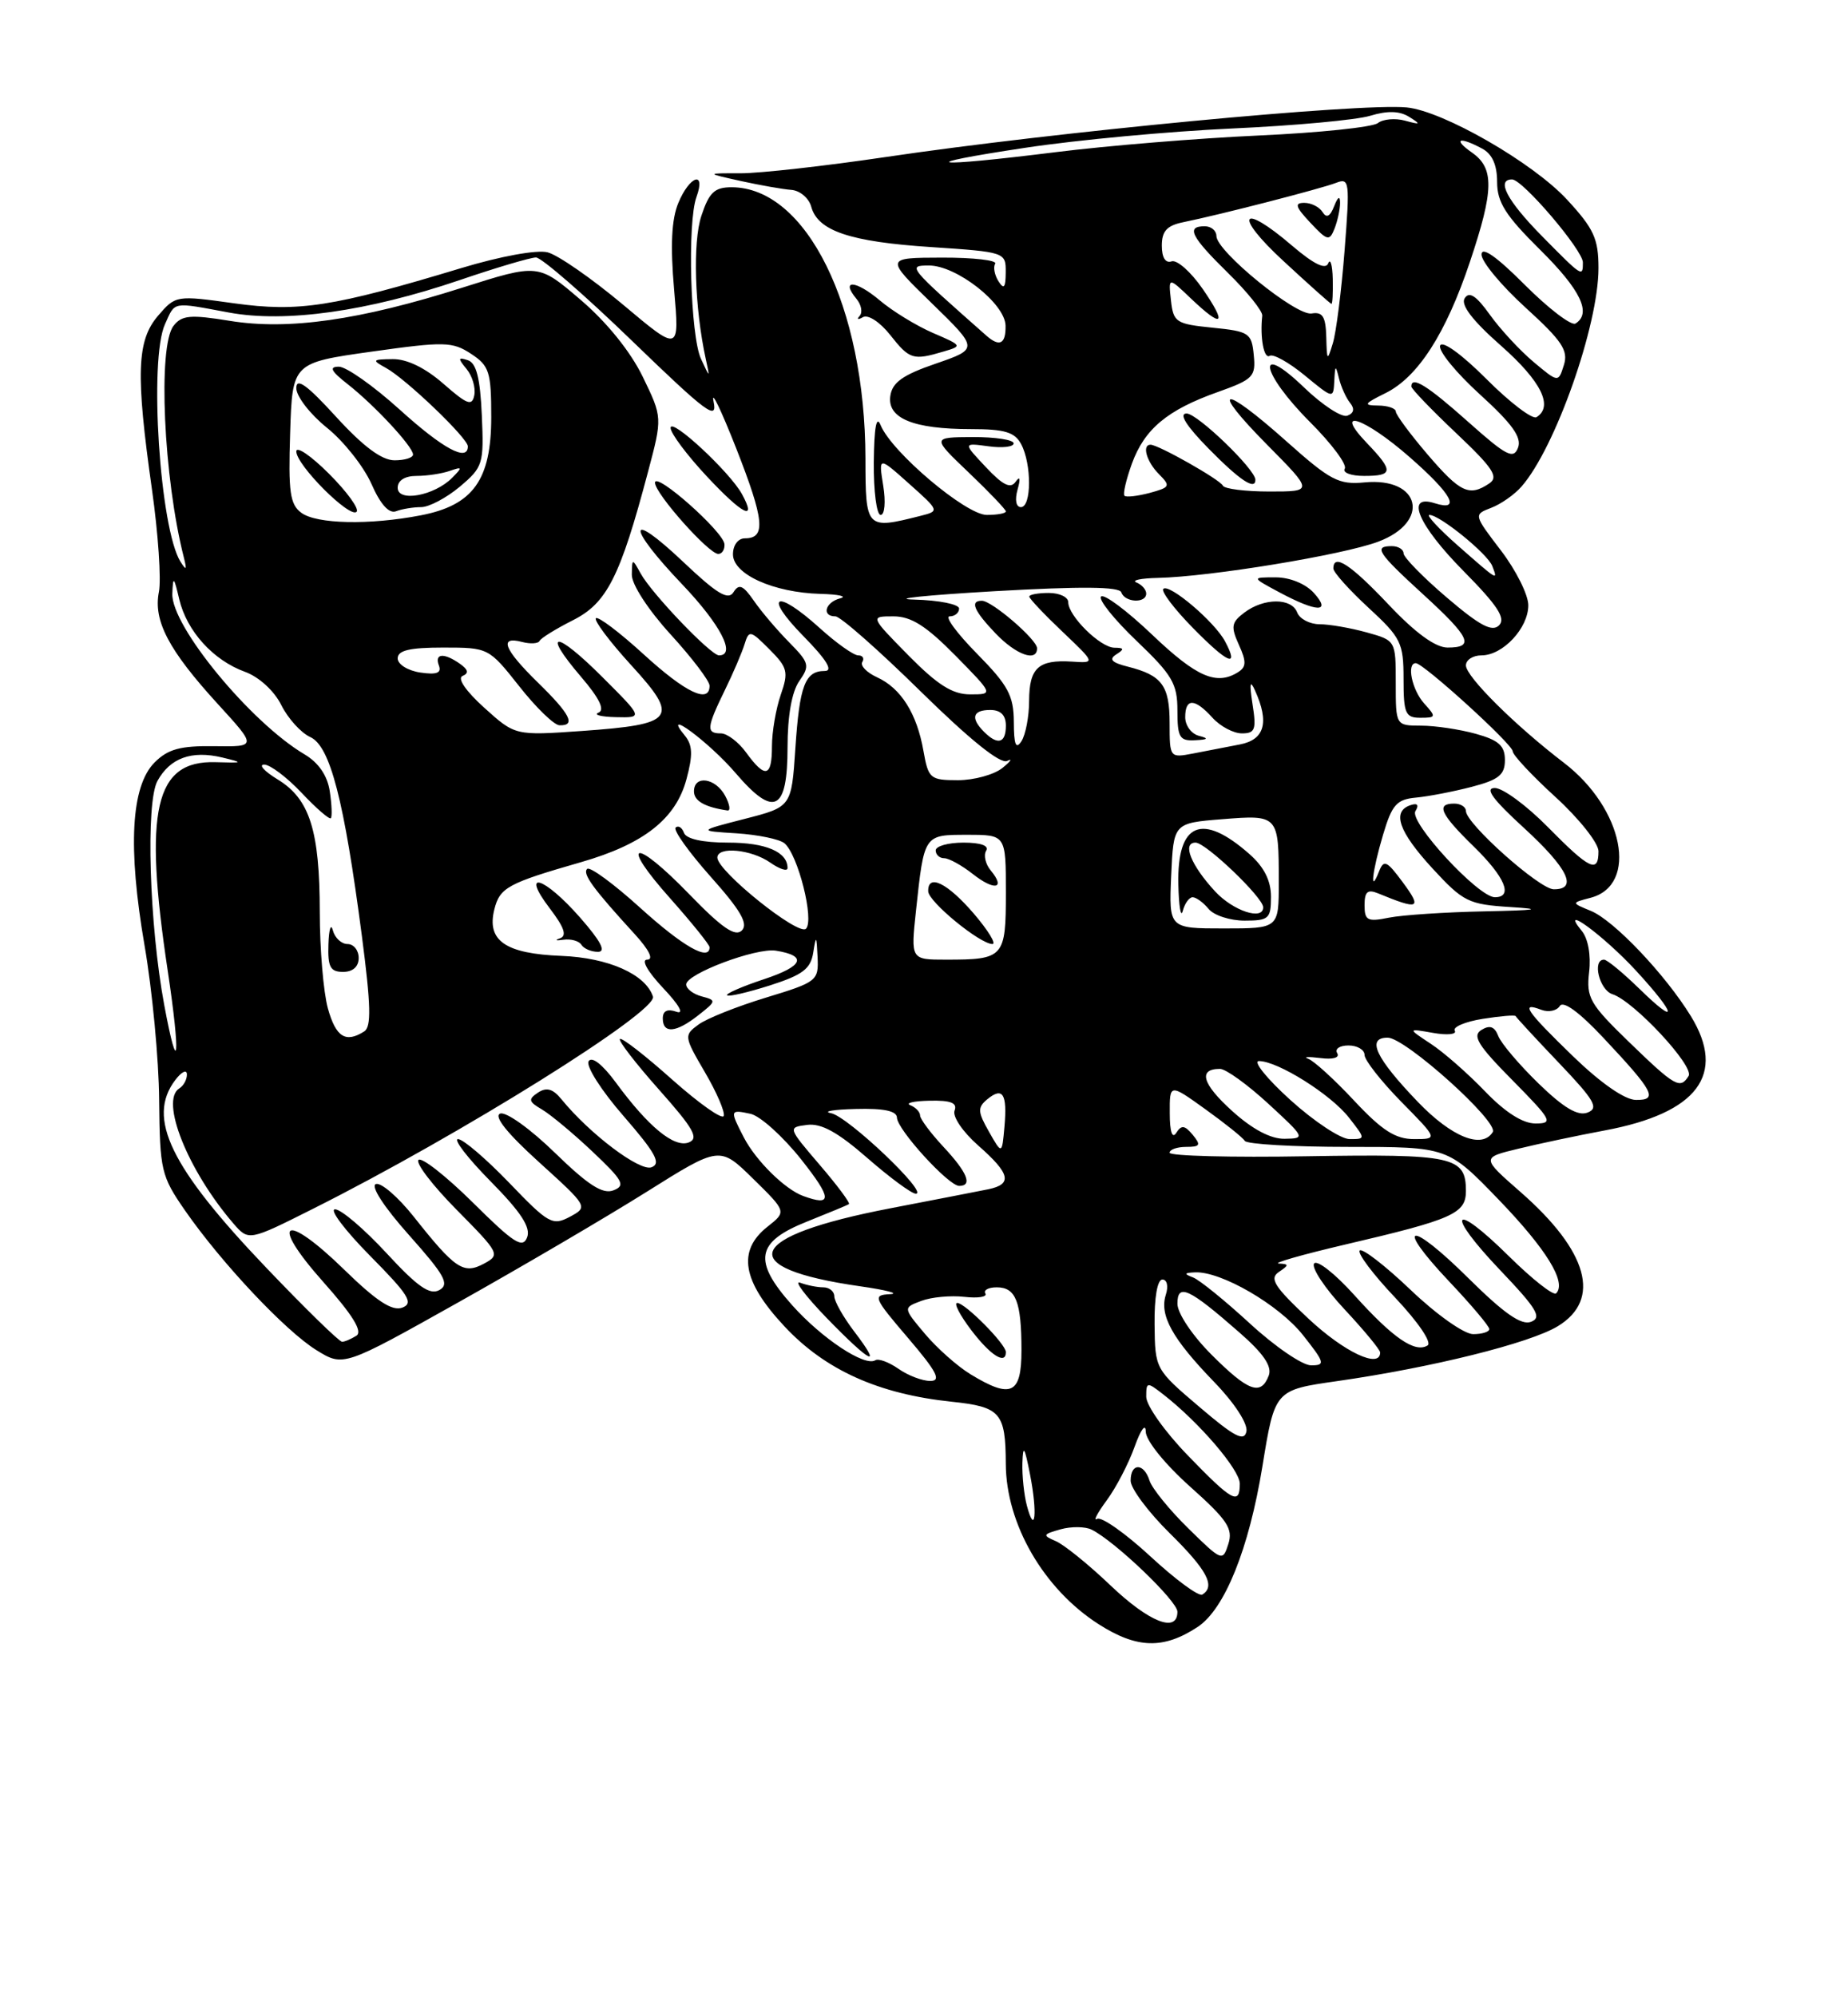 <?xml version="1.0" encoding="UTF-8" standalone="no"?>
<!DOCTYPE svg PUBLIC "-//W3C//DTD SVG 1.1//EN" "http://www.w3.org/Graphics/SVG/1.1/DTD/svg11.dtd" >
<svg xmlns="http://www.w3.org/2000/svg" xmlns:xlink="http://www.w3.org/1999/xlink" version="1.1" viewBox="0 0 237 256">
 <g >
 <path fill="currentColor"
d=" M 153.58 208.54 C 157.06 206.26 160.17 198.54 161.90 187.95 C 163.49 178.16 163.49 178.16 171.49 177.02 C 183.61 175.29 196.21 172.16 199.79 169.98 C 205.40 166.57 203.68 160.38 195.01 152.79 C 189.97 148.38 189.97 148.38 194.74 147.23 C 197.36 146.59 202.34 145.54 205.81 144.89 C 217.71 142.67 221.44 137.71 216.84 130.23 C 213.55 124.88 206.96 117.95 204.02 116.75 C 201.50 115.72 201.50 115.72 203.99 115.07 C 210.17 113.45 208.22 103.62 200.57 97.77 C 194.29 92.97 188.00 86.72 188.00 85.29 C 188.00 84.58 188.90 84.00 190.00 84.00 C 192.74 84.00 196.00 80.51 196.00 77.58 C 196.00 76.24 194.42 73.08 192.49 70.56 C 188.98 65.96 188.98 65.96 191.24 65.09 C 192.48 64.62 194.24 63.39 195.13 62.36 C 199.46 57.43 205.00 41.71 205.00 34.37 C 205.00 30.60 204.41 29.31 200.97 25.59 C 196.60 20.85 185.05 14.21 180.40 13.77 C 174.27 13.20 135.33 16.90 113.50 20.14 C 105.80 21.28 97.47 22.21 95.00 22.21 C 90.50 22.20 90.50 22.20 95.00 23.20 C 97.47 23.74 100.40 24.26 101.50 24.34 C 102.60 24.43 103.74 25.40 104.04 26.50 C 104.88 29.60 109.02 30.99 119.43 31.67 C 128.91 32.30 129.00 32.33 128.98 34.90 C 128.97 36.87 128.75 37.15 128.05 36.05 C 127.55 35.25 127.35 34.24 127.63 33.80 C 127.90 33.36 124.83 33.01 120.81 33.02 C 113.50 33.04 113.50 33.04 119.50 38.87 C 125.50 44.71 125.50 44.71 120.00 46.61 C 115.77 48.06 114.43 49.02 114.18 50.75 C 113.77 53.62 117.13 55.00 124.53 55.00 C 128.85 55.00 130.14 55.39 130.96 56.93 C 132.32 59.47 132.30 65.00 130.93 65.00 C 130.30 65.00 130.13 64.07 130.50 62.75 C 130.90 61.33 130.81 60.96 130.25 61.75 C 129.60 62.68 128.62 62.20 126.44 59.88 C 123.50 56.76 123.50 56.76 126.75 57.20 C 128.54 57.45 130.00 57.28 130.00 56.83 C 130.00 56.37 127.64 56.01 124.75 56.02 C 119.50 56.05 119.50 56.05 124.25 60.58 C 126.86 63.07 129.00 65.31 129.00 65.55 C 129.00 65.80 127.90 66.00 126.55 66.00 C 123.88 66.00 114.35 57.95 112.94 54.50 C 112.40 53.16 112.11 54.74 112.06 59.25 C 112.03 62.96 112.42 66.00 112.94 66.00 C 113.46 66.00 113.61 64.34 113.27 62.25 C 112.67 58.50 112.67 58.50 116.59 62.00 C 120.51 65.50 120.51 65.50 118.01 66.13 C 111.08 67.88 111.00 67.80 110.99 58.75 C 110.95 39.26 103.42 24.02 93.83 24.00 C 91.64 24.00 90.94 24.66 89.95 27.66 C 88.82 31.07 89.08 39.44 90.51 46.00 C 91.06 48.50 91.06 48.50 89.90 46.00 C 88.54 43.07 88.13 28.52 89.32 25.25 C 90.56 21.82 88.44 22.52 86.99 26.02 C 86.12 28.12 85.96 31.47 86.45 37.09 C 87.15 45.14 87.15 45.14 79.89 39.04 C 75.89 35.69 71.54 32.67 70.22 32.34 C 68.84 31.99 64.15 32.85 59.16 34.36 C 42.68 39.34 38.31 40.02 30.06 38.88 C 22.60 37.84 22.52 37.85 20.27 40.47 C 17.54 43.65 17.39 47.92 19.49 62.75 C 20.29 68.39 20.69 74.29 20.38 75.86 C 19.64 79.56 21.63 83.34 27.94 90.24 C 32.95 95.72 32.95 95.72 27.47 95.64 C 23.12 95.58 21.55 96.01 19.83 97.72 C 16.80 100.76 16.37 108.61 18.54 121.20 C 19.52 126.86 20.37 135.78 20.41 141.00 C 20.50 150.01 20.67 150.74 23.72 155.14 C 28.41 161.89 36.60 170.59 40.58 173.05 C 44.04 175.19 44.04 175.19 58.77 166.93 C 66.87 162.39 77.73 156.02 82.90 152.78 C 92.30 146.88 92.30 146.88 96.59 151.09 C 100.88 155.30 100.88 155.30 98.44 157.22 C 94.52 160.31 95.18 164.21 100.61 170.01 C 105.83 175.60 112.68 178.68 122.03 179.66 C 128.32 180.32 128.96 181.05 128.99 187.62 C 129.02 195.34 133.85 203.67 140.90 208.18 C 145.80 211.31 149.20 211.41 153.58 208.54 Z  M 121.00 45.06 C 123.44 44.35 123.41 44.29 119.66 42.68 C 117.55 41.77 114.45 39.88 112.79 38.47 C 109.72 35.89 107.75 35.79 109.85 38.32 C 110.47 39.07 110.65 40.05 110.24 40.50 C 109.83 40.95 110.03 41.02 110.67 40.65 C 111.32 40.28 112.85 41.27 114.17 42.94 C 116.65 46.08 117.09 46.22 121.00 45.06 Z  M 142.37 203.16 C 139.58 200.50 136.44 197.97 135.40 197.53 C 133.67 196.79 133.72 196.66 136.00 196.02 C 137.38 195.63 139.18 195.65 140.00 196.06 C 143.00 197.55 151.00 205.21 151.00 206.58 C 151.00 209.37 147.36 207.92 142.37 203.16 Z  M 147.53 199.48 C 144.31 196.51 141.24 194.35 140.70 194.68 C 140.17 195.01 140.72 193.95 141.92 192.32 C 143.13 190.69 144.74 187.59 145.51 185.43 C 146.31 183.20 146.93 182.37 146.94 183.50 C 146.96 184.65 149.39 187.65 152.62 190.54 C 157.40 194.81 158.16 195.93 157.53 197.90 C 156.81 200.17 156.70 200.12 152.40 195.90 C 149.98 193.53 147.75 190.78 147.43 189.79 C 146.70 187.47 145.00 187.47 145.00 189.79 C 145.00 190.77 147.25 193.79 150.00 196.50 C 154.81 201.24 155.92 203.32 154.19 204.38 C 153.74 204.66 150.74 202.45 147.53 199.48 Z  M 131.69 192.97 C 131.33 191.61 131.07 189.15 131.12 187.50 C 131.20 185.11 131.40 185.41 132.10 189.00 C 133.07 193.92 132.75 196.96 131.69 192.97 Z  M 152.31 186.52 C 149.39 183.51 147.00 180.14 147.00 179.03 C 147.00 177.10 147.09 177.09 149.23 178.76 C 153.81 182.33 159.00 188.39 159.00 190.17 C 159.00 192.97 158.05 192.46 152.31 186.52 Z  M 153.82 180.33 C 148.15 175.51 148.13 175.48 148.07 169.75 C 148.03 166.30 148.43 164.00 149.07 164.00 C 149.67 164.00 149.87 164.85 149.51 165.96 C 148.68 168.59 150.33 171.57 155.71 177.13 C 158.30 179.80 160.05 182.48 159.85 183.47 C 159.57 184.82 158.33 184.18 153.82 180.33 Z  M 124.46 176.14 C 122.78 175.12 120.15 172.78 118.61 170.95 C 115.81 167.62 115.81 167.62 118.15 166.74 C 119.44 166.25 121.93 166.02 123.68 166.22 C 125.43 166.42 126.64 166.23 126.37 165.79 C 126.10 165.36 126.76 165.00 127.83 165.00 C 130.28 165.00 131.00 166.84 131.00 173.08 C 131.00 178.71 129.68 179.32 124.46 176.14 Z  M 129.00 173.30 C 129.00 172.28 123.77 167.00 122.76 167.00 C 122.29 167.00 123.10 168.57 124.57 170.50 C 127.03 173.73 129.00 174.98 129.00 173.30 Z  M 155.37 173.63 C 152.90 171.16 151.00 168.32 151.00 167.10 C 151.00 164.43 152.47 165.11 158.93 170.77 C 162.06 173.50 163.16 175.13 162.71 176.32 C 161.70 178.94 160.09 178.35 155.37 173.63 Z  M 115.22 175.44 C 114.00 174.59 112.66 174.09 112.25 174.35 C 110.88 175.19 105.41 171.56 101.60 167.30 C 96.51 161.59 96.94 159.18 103.50 156.57 C 106.25 155.47 108.67 154.47 108.87 154.34 C 109.07 154.20 107.39 151.94 105.12 149.30 C 101.02 144.51 101.02 144.50 103.52 144.18 C 105.33 143.95 107.46 145.13 111.24 148.43 C 114.12 150.94 116.91 153.00 117.45 153.00 C 119.16 153.00 108.76 143.11 106.58 142.68 C 105.44 142.46 106.86 142.21 109.75 142.14 C 113.34 142.04 115.01 142.39 115.03 143.25 C 115.06 144.78 121.65 152.00 123.01 152.00 C 124.76 152.00 124.07 150.29 121.00 147.00 C 119.35 145.23 118.00 143.42 118.00 142.98 C 118.00 142.53 117.44 141.94 116.75 141.66 C 116.06 141.38 117.17 141.12 119.22 141.08 C 121.95 141.02 122.80 141.36 122.42 142.35 C 122.13 143.10 123.48 145.09 125.45 146.82 C 129.57 150.44 129.88 151.78 126.75 152.43 C 125.51 152.68 119.86 153.78 114.19 154.87 C 95.55 158.45 93.95 162.52 110.27 164.86 C 113.70 165.35 115.43 165.81 114.13 165.88 C 111.89 165.99 112.02 166.31 116.46 171.50 C 120.16 175.83 120.76 177.00 119.30 177.00 C 118.28 177.00 116.44 176.30 115.22 175.44 Z  M 109.55 170.66 C 108.15 168.82 107.00 166.79 107.00 166.16 C 107.00 165.52 106.36 165.00 105.58 165.00 C 104.80 165.00 103.47 164.73 102.62 164.41 C 101.76 164.08 103.29 166.10 106.00 168.91 C 111.66 174.74 113.28 175.54 109.55 170.66 Z  M 160.31 169.65 C 157.11 166.71 153.82 164.04 153.00 163.73 C 151.81 163.28 151.86 163.14 153.26 163.08 C 156.60 162.93 164.02 167.24 167.09 171.11 C 169.91 174.67 170.00 175.00 168.14 175.00 C 167.03 175.00 163.50 172.59 160.31 169.65 Z  M 167.82 169.03 C 163.44 164.93 162.76 163.87 164.00 163.04 C 165.33 162.14 165.33 162.02 164.00 161.95 C 163.18 161.90 167.00 160.81 172.50 159.52 C 186.31 156.30 188.00 155.55 188.00 152.65 C 188.00 148.24 186.39 147.89 167.59 148.20 C 157.91 148.37 150.00 148.16 150.00 147.75 C 150.00 147.34 150.96 147.00 152.12 147.00 C 153.92 147.00 154.05 146.77 152.96 145.45 C 151.94 144.22 151.51 144.17 150.85 145.20 C 150.34 146.01 150.02 145.07 150.02 142.69 C 150.00 138.88 150.00 138.88 154.58 142.17 C 157.10 143.98 159.38 145.80 159.64 146.23 C 159.90 146.65 165.87 147.00 172.89 147.00 C 185.67 147.00 185.67 147.00 192.19 153.75 C 198.34 160.13 200.95 164.38 199.57 165.77 C 199.23 166.11 196.50 163.96 193.50 161.00 C 186.19 153.78 185.27 155.33 192.42 162.83 C 197.11 167.75 197.78 168.87 196.35 169.42 C 195.11 169.90 192.90 168.36 188.34 163.85 C 180.74 156.31 178.69 156.68 185.89 164.29 C 188.70 167.26 191.00 169.99 191.00 170.35 C 191.00 170.71 190.07 171.00 188.93 171.00 C 187.77 171.00 184.22 168.49 180.92 165.34 C 177.66 162.23 174.71 159.95 174.38 160.28 C 174.05 160.62 176.10 163.35 178.95 166.35 C 181.90 169.48 183.67 172.09 183.08 172.45 C 181.47 173.45 178.64 171.50 173.69 166.00 C 171.19 163.22 168.87 161.41 168.52 161.96 C 168.18 162.52 169.95 165.17 172.45 167.84 C 174.95 170.52 177.00 173.00 177.00 173.35 C 177.00 175.48 172.40 173.31 167.82 169.03 Z  M 34.12 162.46 C 21.85 149.62 18.78 143.31 22.47 138.44 C 23.28 137.37 23.95 137.04 23.97 137.69 C 23.99 138.35 23.55 139.16 23.00 139.50 C 20.49 141.05 24.08 150.01 29.91 156.79 C 31.89 159.08 31.89 159.08 40.19 154.91 C 59.00 145.48 84.38 129.64 83.74 127.73 C 82.79 124.87 78.03 122.76 72.03 122.52 C 64.80 122.24 62.39 120.57 63.40 116.55 C 64.10 113.76 65.13 113.20 74.50 110.51 C 82.54 108.20 86.66 104.97 88.03 99.90 C 88.88 96.75 88.83 95.50 87.81 94.26 C 84.71 90.51 90.95 95.12 94.36 99.11 C 99.28 104.85 101.00 103.98 101.00 95.75 C 101.00 91.76 101.55 88.66 102.50 87.30 C 103.89 85.32 103.79 84.95 101.21 82.33 C 99.67 80.77 97.63 78.38 96.68 77.00 C 95.30 75.01 94.77 74.78 94.07 75.90 C 93.39 76.99 91.96 76.13 87.60 72.00 C 80.39 65.18 80.31 67.38 87.50 74.91 C 92.40 80.05 94.45 84.00 92.21 84.00 C 91.16 84.00 83.56 76.06 82.16 73.50 C 81.08 71.54 81.06 71.55 81.03 73.67 C 81.01 74.91 83.15 78.19 86.00 81.31 C 88.75 84.32 91.00 87.28 91.00 87.89 C 91.00 90.25 87.93 88.79 82.55 83.87 C 79.46 81.05 76.70 78.96 76.42 79.24 C 76.15 79.52 78.18 82.23 80.95 85.26 C 87.18 92.07 86.60 92.84 74.63 93.69 C 66.07 94.29 66.07 94.29 62.10 90.71 C 59.74 88.58 58.61 86.93 59.32 86.64 C 60.15 86.29 60.06 85.84 59.00 85.09 C 56.94 83.63 55.68 83.74 56.29 85.31 C 56.65 86.26 55.99 86.51 53.90 86.20 C 52.30 85.96 51.00 85.15 51.00 84.39 C 51.00 83.36 52.53 83.00 56.84 83.00 C 62.64 83.00 62.69 83.03 66.59 87.96 C 68.74 90.69 71.06 92.94 71.75 92.96 C 73.89 93.03 73.15 91.55 69.00 87.50 C 64.62 83.22 63.94 81.49 66.95 82.28 C 68.03 82.56 69.04 82.50 69.20 82.14 C 69.37 81.79 71.29 80.60 73.47 79.50 C 77.83 77.31 79.53 73.96 83.10 60.50 C 84.96 53.50 84.96 53.50 82.42 48.27 C 80.85 45.05 77.80 41.27 74.45 38.42 C 69.03 33.78 69.03 33.78 59.26 36.88 C 46.15 41.04 36.97 42.35 29.45 41.12 C 24.40 40.30 23.31 40.40 22.25 41.77 C 20.22 44.40 20.97 61.25 23.59 71.50 C 23.98 73.06 23.89 73.17 23.15 72.00 C 20.50 67.79 19.08 46.10 21.16 41.55 C 22.50 38.60 21.98 38.69 29.37 40.06 C 36.62 41.40 47.13 39.92 58.96 35.90 C 63.65 34.30 68.05 33.00 68.74 33.00 C 69.43 33.00 74.98 37.81 81.07 43.70 C 90.65 52.96 92.05 54.00 91.51 51.45 C 91.17 49.83 92.48 52.55 94.43 57.50 C 98.03 66.67 98.26 69.00 95.53 69.00 C 94.65 69.00 94.00 69.88 94.00 71.05 C 94.00 73.61 99.19 75.95 105.22 76.12 C 107.57 76.18 108.71 76.44 107.75 76.69 C 105.81 77.20 105.34 79.00 107.14 79.00 C 107.77 79.00 112.68 83.32 118.06 88.61 C 124.39 94.82 128.31 97.98 129.17 97.53 C 129.90 97.16 129.63 97.56 128.56 98.43 C 127.49 99.29 124.92 100.00 122.85 100.00 C 119.29 100.00 119.06 99.80 118.43 96.25 C 117.59 91.46 115.54 88.20 112.48 86.81 C 111.15 86.20 110.30 85.32 110.59 84.85 C 110.88 84.38 110.64 84.00 110.06 84.00 C 109.48 84.00 107.26 82.43 105.13 80.50 C 99.50 75.41 97.81 76.21 103.00 81.50 C 106.01 84.56 106.89 86.00 105.77 86.00 C 103.24 86.00 102.54 87.85 102.00 95.96 C 101.50 103.42 101.50 103.42 95.50 104.96 C 89.50 106.50 89.50 106.50 94.47 106.81 C 97.21 106.99 99.97 107.56 100.60 108.08 C 102.34 109.53 104.46 117.94 103.36 119.04 C 102.40 120.00 92.00 111.66 92.00 109.92 C 92.00 108.45 96.35 108.86 98.78 110.56 C 100.00 111.41 101.00 111.73 101.00 111.26 C 101.00 109.19 98.22 108.00 93.38 108.00 C 90.11 108.00 88.00 107.53 87.72 106.75 C 87.47 106.06 86.99 105.76 86.65 106.07 C 86.31 106.38 88.34 109.22 91.15 112.38 C 94.98 116.67 95.99 118.41 95.14 119.26 C 94.29 120.11 92.59 118.94 88.42 114.64 C 81.29 107.28 79.31 107.71 85.97 115.17 C 88.73 118.28 91.00 121.09 91.00 121.41 C 91.00 123.26 87.59 121.32 82.13 116.38 C 78.71 113.28 75.64 111.03 75.30 111.37 C 74.67 112.00 76.07 113.91 81.42 119.75 C 83.26 121.77 83.86 123.00 83.00 123.00 C 82.19 123.00 83.04 124.51 85.05 126.65 C 87.10 128.81 87.79 130.05 86.75 129.68 C 85.60 129.27 85.00 129.56 85.00 130.53 C 85.00 132.53 86.71 132.38 89.58 130.11 C 91.88 128.31 91.90 128.21 89.99 127.71 C 88.90 127.42 88.00 126.73 88.00 126.18 C 88.00 124.82 96.97 121.45 99.50 121.85 C 103.57 122.50 103.04 123.83 98.03 125.49 C 95.19 126.43 93.04 127.37 93.24 127.57 C 93.44 127.78 95.92 127.20 98.75 126.30 C 102.96 124.95 103.97 124.18 104.30 122.07 C 104.65 119.82 104.72 119.89 104.85 122.65 C 105.00 125.71 104.79 125.87 98.25 127.86 C 94.54 128.99 90.63 130.54 89.58 131.32 C 87.70 132.69 87.72 132.84 90.39 137.41 C 91.90 139.98 92.99 142.51 92.82 143.03 C 92.64 143.55 89.67 141.45 86.20 138.37 C 82.74 135.28 79.72 132.94 79.50 133.17 C 79.28 133.39 81.54 136.32 84.53 139.68 C 88.95 144.65 89.67 145.91 88.33 146.43 C 86.46 147.15 83.14 144.42 78.95 138.71 C 77.26 136.42 75.90 135.36 75.49 136.02 C 75.11 136.63 77.13 139.80 79.98 143.06 C 84.08 147.78 84.82 149.13 83.56 149.61 C 82.06 150.19 75.64 145.35 72.00 140.89 C 70.91 139.55 70.09 139.32 69.00 140.04 C 67.71 140.90 67.78 141.20 69.50 142.20 C 70.60 142.85 73.53 145.28 76.00 147.62 C 79.91 151.31 80.26 151.96 78.67 152.57 C 77.29 153.10 75.43 151.90 71.17 147.76 C 68.03 144.70 64.90 142.46 64.15 142.73 C 63.28 143.06 65.03 145.25 69.13 148.96 C 75.42 154.66 75.44 154.69 73.08 155.96 C 70.86 157.14 70.34 156.85 65.31 151.61 C 62.34 148.53 59.39 146.00 58.74 146.00 C 58.10 146.00 59.98 148.44 62.92 151.42 C 66.83 155.38 68.09 157.32 67.60 158.60 C 67.03 160.07 65.89 159.34 60.66 154.15 C 57.21 150.74 54.06 148.27 53.67 148.67 C 53.27 149.06 55.49 151.96 58.59 155.09 C 64.08 160.64 64.18 160.83 62.06 161.97 C 59.44 163.37 58.37 162.65 53.05 155.93 C 51.05 153.42 48.88 151.54 48.21 151.76 C 47.49 152.00 49.23 154.69 52.46 158.31 C 57.04 163.45 57.68 164.60 56.35 165.35 C 55.12 166.03 53.55 164.93 49.57 160.62 C 46.71 157.53 43.75 155.00 42.97 155.00 C 42.20 155.00 44.22 157.68 47.46 160.96 C 52.41 165.96 53.08 167.03 51.60 167.60 C 50.31 168.09 48.31 166.79 44.17 162.76 C 36.45 155.23 34.41 156.39 41.45 164.30 C 45.24 168.55 46.54 170.67 45.71 171.20 C 45.04 171.62 44.22 171.98 43.87 171.98 C 43.52 171.99 39.13 167.71 34.12 162.46 Z  M 74.38 117.59 C 69.76 112.34 66.69 111.41 70.50 116.42 C 72.38 118.88 72.74 119.96 71.80 120.27 C 71.09 120.51 71.29 120.59 72.25 120.45 C 73.21 120.31 74.25 120.60 74.56 121.09 C 74.87 121.59 75.82 122.00 76.69 122.00 C 77.77 122.00 77.04 120.62 74.38 117.59 Z  M 93.00 102.00 C 91.77 99.70 89.00 99.30 89.00 101.43 C 89.00 102.66 90.38 103.45 93.29 103.88 C 93.72 103.95 93.59 103.10 93.00 102.00 Z  M 77.27 86.80 C 71.25 80.77 69.37 80.73 74.51 86.74 C 76.87 89.49 77.60 91.00 76.76 91.34 C 76.06 91.61 77.07 91.88 78.99 91.92 C 82.48 92.00 82.48 92.00 77.27 86.80 Z  M 92.91 69.75 C 92.78 68.14 84.00 60.37 84.00 61.87 C 84.00 63.25 90.89 71.00 92.12 71.00 C 92.60 71.00 92.96 70.44 92.91 69.75 Z  M 95.16 63.34 C 93.61 60.50 86.00 53.44 86.00 54.84 C 86.00 55.53 88.09 58.32 90.65 61.06 C 95.24 65.97 97.11 66.91 95.16 63.34 Z  M 103.00 153.29 C 100.67 152.44 96.95 148.78 95.40 145.80 C 93.58 142.28 93.60 142.19 96.25 142.76 C 97.49 143.03 100.42 145.67 102.76 148.62 C 106.72 153.62 106.77 154.67 103.00 153.29 Z  M 126.83 145.05 C 125.38 142.50 125.35 141.96 126.60 140.91 C 128.60 139.26 129.19 140.18 128.82 144.39 C 128.50 147.99 128.50 147.99 126.83 145.05 Z  M 158.01 142.39 C 154.17 138.92 153.62 137.00 156.46 137.00 C 157.20 137.00 159.99 139.01 162.65 141.46 C 167.40 145.83 167.44 145.92 164.75 145.96 C 162.96 145.99 160.61 144.74 158.01 142.39 Z  M 165.50 141.00 C 162.46 138.25 160.65 136.00 161.46 136.00 C 163.87 136.00 170.69 140.28 173.00 143.25 C 175.15 146.00 175.15 146.00 173.08 146.00 C 171.95 146.00 168.54 143.75 165.50 141.00 Z  M 173.67 141.08 C 171.14 138.37 168.49 135.96 167.78 135.71 C 167.08 135.46 167.76 135.42 169.30 135.61 C 170.96 135.83 171.85 135.57 171.49 134.98 C 171.16 134.44 171.81 134.00 172.94 134.00 C 174.07 134.00 175.00 134.55 175.00 135.22 C 175.00 135.88 177.12 138.58 179.71 141.22 C 184.42 146.00 184.42 146.00 181.35 146.00 C 178.96 146.00 177.25 144.91 173.67 141.08 Z  M 181.85 141.25 C 176.42 135.60 175.19 133.00 177.97 133.00 C 180.23 133.00 192.24 143.80 191.44 145.10 C 190.07 147.31 186.18 145.75 181.85 141.25 Z  M 190.45 139.88 C 188.28 137.62 185.15 134.87 183.50 133.79 C 180.50 131.81 180.50 131.81 183.80 132.39 C 185.61 132.71 186.86 132.58 186.57 132.11 C 186.28 131.64 187.89 130.95 190.15 130.59 C 192.42 130.23 194.32 130.07 194.38 130.24 C 194.45 130.41 196.94 133.11 199.93 136.24 C 204.50 141.03 205.08 142.03 203.60 142.60 C 202.36 143.08 200.55 142.01 197.33 138.89 C 194.84 136.47 192.51 133.73 192.15 132.79 C 191.68 131.57 191.06 131.35 189.99 132.01 C 188.78 132.75 189.53 133.98 193.97 138.46 C 199.03 143.59 199.25 144.00 196.92 144.00 C 195.28 144.00 193.03 142.56 190.45 139.88 Z  M 201.75 135.40 C 195.72 129.56 194.90 128.37 197.67 129.43 C 198.59 129.78 199.65 129.56 200.04 128.94 C 200.48 128.22 202.54 129.73 205.62 133.01 C 212.13 139.94 212.68 141.01 209.80 140.98 C 208.38 140.97 205.30 138.83 201.75 135.40 Z  M 208.94 133.58 C 203.87 128.67 203.42 127.88 203.80 124.58 C 204.05 122.43 203.67 120.31 202.86 119.32 C 199.82 115.63 205.67 119.92 209.81 124.41 C 215.04 130.08 215.31 131.69 210.21 126.70 C 208.12 124.67 206.10 123.00 205.71 123.00 C 204.16 123.00 205.12 126.90 206.79 127.43 C 209.53 128.30 217.32 136.67 216.56 137.91 C 215.48 139.65 214.82 139.27 208.94 133.58 Z  M 21.06 128.80 C 19.15 118.54 18.67 102.88 20.19 100.10 C 21.81 97.15 24.57 96.15 28.50 97.09 C 31.29 97.76 31.23 97.80 27.63 97.69 C 19.85 97.46 18.40 103.80 21.51 124.42 C 23.18 135.51 22.87 138.53 21.06 128.80 Z  M 42.05 129.25 C 41.48 127.19 41.01 121.63 41.01 116.90 C 41.00 106.45 39.72 102.41 35.62 99.91 C 33.90 98.86 33.12 98.01 33.88 98.00 C 34.64 98.00 36.80 99.63 38.68 101.62 C 40.56 103.61 42.24 105.07 42.43 104.87 C 42.61 104.67 42.55 103.11 42.29 101.41 C 41.99 99.41 40.85 97.75 39.06 96.69 C 32.14 92.60 21.94 80.22 22.10 76.10 C 22.19 73.80 22.30 73.88 22.99 76.82 C 23.96 80.90 27.34 84.63 31.42 86.11 C 33.21 86.76 35.16 88.54 36.07 90.36 C 36.93 92.09 38.61 93.94 39.79 94.47 C 42.34 95.63 44.12 102.48 46.41 119.97 C 47.57 128.86 47.64 131.61 46.71 132.20 C 44.32 133.72 43.08 132.93 42.05 129.25 Z  M 46.00 122.79 C 46.00 121.80 45.36 121.00 44.57 121.00 C 43.79 121.00 42.94 120.21 42.69 119.25 C 42.44 118.29 42.18 119.09 42.12 121.04 C 42.02 123.94 42.36 124.57 44.00 124.57 C 45.25 124.57 46.00 123.90 46.00 122.79 Z  M 117.47 116.75 C 118.53 106.91 118.47 107.00 124.07 107.00 C 129.00 107.00 129.00 107.00 129.00 114.39 C 129.00 122.74 128.76 123.00 121.32 123.00 C 116.80 123.00 116.80 123.00 117.47 116.75 Z  M 124.87 117.08 C 121.48 113.15 118.97 111.93 119.04 114.25 C 119.08 115.59 125.68 121.00 127.28 121.00 C 127.80 121.00 126.72 119.24 124.87 117.08 Z  M 127.06 111.57 C 126.38 110.75 126.12 109.62 126.47 109.04 C 126.87 108.39 125.78 108.00 123.56 108.00 C 121.60 108.00 120.00 108.45 120.00 109.00 C 120.00 109.55 120.49 110.00 121.09 110.00 C 121.69 110.00 123.34 110.91 124.74 112.01 C 127.54 114.22 129.02 113.93 127.06 111.57 Z  M 150.20 112.25 C 150.50 105.50 150.50 105.50 156.74 105.00 C 163.97 104.42 164.00 104.46 164.00 113.08 C 164.00 119.00 164.00 119.00 156.95 119.00 C 149.91 119.00 149.91 119.00 150.20 112.25 Z  M 152.95 115.00 C 153.39 115.00 154.32 115.67 155.00 116.50 C 155.68 117.33 157.76 118.00 159.62 118.00 C 162.72 118.00 163.00 117.75 163.00 114.95 C 163.00 112.88 162.12 111.13 160.25 109.48 C 154.13 104.08 150.94 105.44 151.12 113.37 C 151.18 116.19 151.44 117.71 151.69 116.75 C 151.94 115.79 152.51 115.00 152.95 115.00 Z  M 175.00 116.02 C 175.00 114.28 175.39 113.95 176.75 114.51 C 181.99 116.67 182.41 116.48 179.92 113.11 C 177.85 110.31 177.47 110.13 176.85 111.71 C 175.63 114.80 175.97 111.71 177.37 107.00 C 178.52 103.13 179.11 102.46 181.60 102.23 C 183.20 102.08 186.41 101.46 188.75 100.85 C 192.21 99.95 193.00 99.31 193.00 97.42 C 193.00 95.58 192.21 94.87 189.25 94.05 C 187.19 93.48 184.04 93.01 182.25 93.01 C 179.00 93.00 179.00 93.00 179.00 87.55 C 179.00 82.10 179.00 82.09 175.25 81.05 C 173.19 80.48 170.47 80.01 169.22 80.01 C 167.96 80.00 166.68 79.33 166.36 78.50 C 165.64 76.61 162.09 76.62 159.58 78.52 C 157.92 79.77 157.83 80.32 158.88 82.64 C 159.86 84.79 159.84 85.48 158.80 86.14 C 156.03 87.90 153.47 86.79 147.79 81.38 C 144.55 78.29 141.59 76.08 141.21 76.46 C 140.83 76.83 142.88 79.39 145.76 82.14 C 150.34 86.51 151.00 87.63 151.00 91.07 C 151.00 94.51 151.28 94.99 153.25 94.88 C 154.94 94.80 155.07 94.65 153.75 94.31 C 152.79 94.06 152.00 92.99 152.00 91.93 C 152.00 89.45 153.22 89.48 155.50 92.00 C 156.50 93.10 158.19 94.00 159.27 94.00 C 160.96 94.00 161.15 93.51 160.63 90.25 C 160.22 87.58 160.31 87.07 160.95 88.50 C 162.81 92.60 162.19 94.81 159.00 95.42 C 157.35 95.74 154.65 96.26 153.00 96.58 C 150.03 97.15 150.00 97.12 150.00 92.70 C 150.00 87.87 149.02 86.55 144.65 85.45 C 142.58 84.93 142.17 84.51 143.15 83.88 C 144.23 83.20 144.18 83.03 142.92 83.02 C 141.11 83.00 137.00 78.95 137.00 77.19 C 137.00 76.53 135.88 76.00 134.50 76.00 C 133.12 76.00 132.00 76.21 132.00 76.46 C 132.00 76.72 133.91 78.74 136.25 80.96 C 140.50 85.00 140.50 85.00 137.47 84.80 C 133.17 84.53 132.00 85.60 131.98 89.81 C 131.98 91.84 131.53 94.17 131.00 95.00 C 130.28 96.11 130.03 95.46 130.02 92.53 C 130.00 89.16 129.30 87.85 125.29 83.78 C 122.70 81.15 121.12 79.00 121.79 79.00 C 122.45 79.00 123.00 78.55 123.00 78.00 C 123.00 77.45 120.41 76.93 117.25 76.85 C 114.09 76.77 118.69 76.29 127.48 75.78 C 138.70 75.14 143.56 75.18 143.81 75.93 C 144.24 77.23 147.00 77.37 147.00 76.08 C 147.00 75.58 146.44 74.94 145.75 74.66 C 145.06 74.38 146.30 74.12 148.50 74.07 C 155.16 73.93 172.23 71.13 176.75 69.43 C 183.52 66.89 182.19 61.14 175.00 61.83 C 171.68 62.15 170.61 61.58 165.01 56.59 C 156.69 49.17 155.02 49.44 162.50 57.00 C 168.44 63.00 168.44 63.00 162.80 63.00 C 159.70 63.00 157.02 62.66 156.83 62.25 C 156.49 61.49 148.56 57.00 147.55 57.00 C 146.42 57.00 147.05 59.20 148.64 60.78 C 150.15 62.30 150.06 62.47 147.44 63.18 C 145.88 63.59 144.42 63.76 144.21 63.54 C 143.99 63.33 144.42 61.49 145.15 59.46 C 146.77 54.99 149.70 52.54 156.20 50.24 C 160.72 48.63 161.07 48.27 160.79 45.50 C 160.52 42.68 160.19 42.47 155.50 42.00 C 150.82 41.53 150.48 41.31 150.17 38.50 C 149.84 35.50 149.84 35.50 152.72 38.25 C 156.82 42.15 157.43 41.66 154.24 37.03 C 152.73 34.85 150.94 33.26 150.25 33.50 C 149.47 33.77 149.00 33.01 149.00 31.49 C 149.00 29.62 149.65 28.91 151.75 28.48 C 156.44 27.53 169.40 24.19 171.34 23.44 C 173.07 22.76 173.13 23.25 172.44 32.08 C 172.04 37.24 171.36 42.59 170.94 43.97 C 170.22 46.34 170.17 46.29 170.09 43.19 C 170.02 40.58 169.62 39.94 168.21 40.18 C 166.22 40.52 156.00 32.21 156.00 30.25 C 156.00 29.56 155.32 29.00 154.50 29.00 C 152.07 29.00 152.73 30.32 157.50 35.00 C 159.97 37.42 161.94 39.88 161.88 40.46 C 161.57 43.25 162.09 46.06 162.83 45.61 C 163.28 45.32 165.31 46.46 167.33 48.12 C 170.99 51.13 171.00 51.14 171.12 48.82 C 171.22 46.77 171.29 46.74 171.72 48.50 C 171.99 49.60 172.64 51.02 173.15 51.65 C 173.76 52.40 173.63 52.97 172.79 53.28 C 172.08 53.55 169.59 51.92 167.25 49.67 C 160.95 43.61 161.67 47.76 168.02 54.11 C 170.78 56.87 172.78 59.55 172.46 60.07 C 172.14 60.58 173.26 61.00 174.94 61.00 C 178.69 61.00 178.75 60.39 175.31 56.80 C 170.86 52.15 174.94 53.48 180.77 58.58 C 186.21 63.33 187.44 65.59 184.00 64.50 C 180.15 63.28 181.87 67.31 187.71 73.21 C 192.06 77.61 193.14 79.26 192.25 80.15 C 191.36 81.04 189.77 80.19 185.54 76.58 C 182.49 73.98 180.00 71.43 180.00 70.92 C 180.00 70.42 179.32 70.00 178.50 70.00 C 176.12 70.00 176.66 70.83 182.50 76.17 C 188.57 81.72 189.16 83.00 185.65 83.00 C 184.09 83.00 181.53 81.14 178.09 77.50 C 173.18 72.31 171.00 70.89 171.00 72.87 C 171.00 73.35 173.03 75.61 175.50 77.89 C 179.68 81.74 180.00 82.40 180.00 87.02 C 180.00 91.45 180.24 92.00 182.15 92.00 C 184.18 92.00 184.21 91.89 182.65 90.17 C 181.08 88.43 180.36 85.00 181.57 85.00 C 182.55 85.00 194.00 95.40 194.00 96.30 C 194.00 96.76 196.47 99.41 199.50 102.17 C 202.53 104.94 205.00 108.06 205.00 109.10 C 205.00 111.99 203.87 111.45 198.50 106.00 C 195.79 103.25 192.73 101.00 191.71 101.00 C 190.37 101.00 191.42 102.44 195.42 106.10 C 201.08 111.28 202.42 114.02 199.25 113.98 C 197.41 113.95 188.00 105.56 188.00 103.95 C 188.00 103.43 187.32 103.00 186.50 103.00 C 184.12 103.00 184.71 104.32 189.00 108.50 C 193.03 112.43 194.10 115.00 191.71 115.00 C 189.59 115.00 180.67 105.34 181.52 103.97 C 182.01 103.17 181.79 102.90 180.89 103.20 C 178.47 104.01 179.37 106.59 183.72 111.32 C 187.67 115.60 188.33 115.92 193.72 116.26 C 198.01 116.53 197.14 116.67 190.38 116.81 C 185.36 116.91 179.84 117.28 178.12 117.62 C 175.37 118.18 175.00 117.98 175.00 116.02 Z  M 157.10 82.19 C 155.76 79.68 149.93 74.74 149.19 75.48 C 148.88 75.79 150.59 78.05 153.00 80.50 C 157.49 85.07 158.97 85.69 157.10 82.19 Z  M 133.00 83.09 C 133.00 81.98 127.21 77.00 125.92 77.00 C 124.35 77.00 124.89 78.27 127.69 81.20 C 130.32 83.94 133.00 84.90 133.00 83.09 Z  M 168.50 76.00 C 167.43 74.82 165.42 74.00 163.60 74.00 C 160.50 74.00 160.50 74.00 164.00 75.88 C 168.90 78.51 170.81 78.56 168.50 76.00 Z  M 161.00 61.50 C 161.00 60.16 153.56 53.00 152.18 53.00 C 151.14 53.00 152.12 54.57 155.00 57.50 C 158.98 61.55 161.00 62.90 161.00 61.50 Z  M 170.92 35.75 C 170.88 33.96 170.61 33.06 170.34 33.76 C 170.00 34.60 168.49 33.86 165.73 31.51 C 159.11 25.83 158.13 27.50 164.59 33.45 C 167.84 36.46 170.61 38.93 170.75 38.95 C 170.89 38.98 170.96 37.54 170.92 35.75 Z  M 171.86 26.00 C 171.86 25.05 171.58 25.21 171.10 26.43 C 170.58 27.76 170.12 28.00 169.61 27.18 C 169.21 26.53 168.16 26.00 167.27 26.00 C 165.98 26.00 166.14 26.52 168.05 28.55 C 170.23 30.88 170.50 30.94 171.15 29.30 C 171.54 28.31 171.86 26.82 171.86 26.00 Z  M 95.70 96.47 C 94.72 95.11 93.25 94.00 92.45 94.00 C 90.55 94.00 90.61 93.28 92.94 88.50 C 94.02 86.30 95.16 83.63 95.49 82.56 C 96.05 80.74 96.23 80.77 98.67 83.22 C 101.01 85.56 101.15 86.12 100.13 89.05 C 99.51 90.84 99.00 93.81 99.00 95.65 C 99.00 99.61 98.15 99.83 95.70 96.47 Z  M 126.20 93.80 C 124.44 92.04 124.73 91.00 127.00 91.00 C 128.33 91.00 129.00 91.67 129.00 93.00 C 129.00 95.27 127.96 95.56 126.20 93.80 Z  M 116.50 84.00 C 111.58 79.00 111.58 79.00 114.58 79.00 C 116.85 79.00 118.76 80.21 122.50 84.00 C 127.42 89.00 127.42 89.00 124.42 89.00 C 122.15 89.00 120.24 87.79 116.50 84.00 Z  M 187.00 69.96 C 184.53 67.79 182.87 66.00 183.32 66.00 C 184.64 66.00 190.78 70.98 191.38 72.55 C 192.12 74.47 192.17 74.50 187.00 69.96 Z  M 38.65 65.73 C 37.19 64.66 36.96 63.07 37.21 55.48 C 37.50 46.50 37.50 46.50 47.66 45.07 C 56.99 43.76 58.02 43.78 60.41 45.35 C 62.75 46.88 63.00 47.66 63.00 53.47 C 63.00 61.52 60.67 64.76 53.97 66.05 C 47.40 67.32 40.62 67.18 38.65 65.73 Z  M 42.20 60.73 C 39.89 58.42 38.00 57.13 38.00 57.86 C 38.00 59.61 44.86 66.47 45.73 65.60 C 46.10 65.23 44.51 63.04 42.20 60.73 Z  M 54.01 65.00 C 55.02 65.00 57.25 63.82 58.97 62.38 C 61.95 59.87 62.07 59.46 61.79 53.20 C 61.58 48.46 61.09 46.52 60.00 46.17 C 58.73 45.75 58.70 45.92 59.83 47.29 C 60.57 48.18 61.01 49.68 60.83 50.64 C 60.55 52.10 59.93 51.87 56.87 49.19 C 54.55 47.16 52.20 46.01 50.37 46.03 C 47.73 46.06 47.66 46.15 49.50 47.16 C 52.06 48.56 60.00 56.16 60.00 57.21 C 60.00 59.24 56.82 57.53 51.26 52.50 C 47.92 49.48 44.41 47.00 43.46 47.00 C 42.16 47.00 42.44 47.56 44.60 49.25 C 48.04 51.95 52.93 57.21 52.97 58.25 C 52.99 58.66 51.92 59.00 50.60 59.00 C 48.96 59.00 46.58 57.23 43.10 53.42 C 39.36 49.32 38.00 48.35 38.00 49.75 C 38.00 50.80 39.76 53.08 41.92 54.82 C 44.08 56.55 46.64 59.79 47.63 62.01 C 48.78 64.64 49.89 65.87 50.79 65.53 C 51.54 65.24 52.99 65.00 54.01 65.00 Z  M 183.08 58.25 C 180.85 55.64 179.01 53.16 179.01 52.75 C 179.00 52.34 177.99 51.99 176.75 51.98 C 174.80 51.96 174.92 51.75 177.68 50.39 C 181.84 48.34 185.42 42.78 188.50 33.60 C 191.60 24.37 191.65 21.57 188.78 19.56 C 186.27 17.80 187.12 17.46 190.07 19.04 C 191.37 19.73 192.00 21.13 192.00 23.32 C 192.00 25.93 193.08 27.63 197.50 32.00 C 202.72 37.16 204.16 40.16 202.05 41.47 C 201.53 41.79 198.60 39.56 195.55 36.51 C 191.92 32.87 190.00 31.53 190.00 32.63 C 190.00 33.54 192.54 36.60 195.64 39.42 C 200.33 43.69 201.16 44.92 200.56 46.80 C 199.85 49.05 199.85 49.05 196.67 46.39 C 194.93 44.93 192.41 42.21 191.07 40.34 C 189.33 37.90 188.42 37.31 187.84 38.23 C 187.30 39.08 188.84 41.09 192.52 44.33 C 197.65 48.86 199.26 52.10 197.05 53.47 C 196.53 53.79 193.63 51.59 190.62 48.57 C 187.43 45.38 184.95 43.60 184.69 44.30 C 184.44 44.96 186.74 47.78 189.80 50.56 C 193.95 54.33 195.19 56.07 194.68 57.39 C 194.10 58.91 193.18 58.43 188.30 54.08 C 183.06 49.41 181.00 48.13 181.00 49.54 C 181.00 49.84 183.59 52.53 186.75 55.52 C 191.48 59.99 192.23 61.13 191.00 61.96 C 188.43 63.69 187.28 63.15 183.08 58.25 Z  M 126.50 43.02 C 116.42 34.12 116.37 34.05 119.09 34.03 C 122.63 33.99 128.92 38.91 128.96 41.75 C 129.00 44.10 128.19 44.51 126.50 43.02 Z  M 197.71 30.22 C 193.27 25.71 191.85 23.00 193.92 23.00 C 195.27 23.00 203.00 32.06 203.00 33.64 C 203.00 35.56 202.94 35.52 197.71 30.22 Z  M 131.50 18.94 C 138.10 17.94 150.03 16.83 158.00 16.47 C 165.97 16.11 173.95 15.38 175.72 14.84 C 177.94 14.17 179.49 14.21 180.72 14.98 C 182.27 15.95 182.20 16.01 180.20 15.47 C 178.94 15.12 177.36 15.26 176.70 15.78 C 176.04 16.30 169.16 17.02 161.41 17.37 C 153.66 17.72 141.96 18.68 135.41 19.50 C 119.21 21.52 116.74 21.16 131.50 18.94 Z  M 155.83 114.25 C 152.73 110.90 151.57 108.00 153.33 108.00 C 154.64 108.00 162.00 115.04 162.00 116.29 C 162.00 118.03 158.14 116.75 155.83 114.25 Z  M 51.00 62.52 C 51.00 61.58 51.92 61.00 53.42 61.00 C 54.75 61.00 56.66 60.71 57.67 60.36 C 59.30 59.79 59.34 59.88 58.00 61.23 C 55.72 63.54 51.00 64.41 51.00 62.52 Z "/>
</g>
</svg>